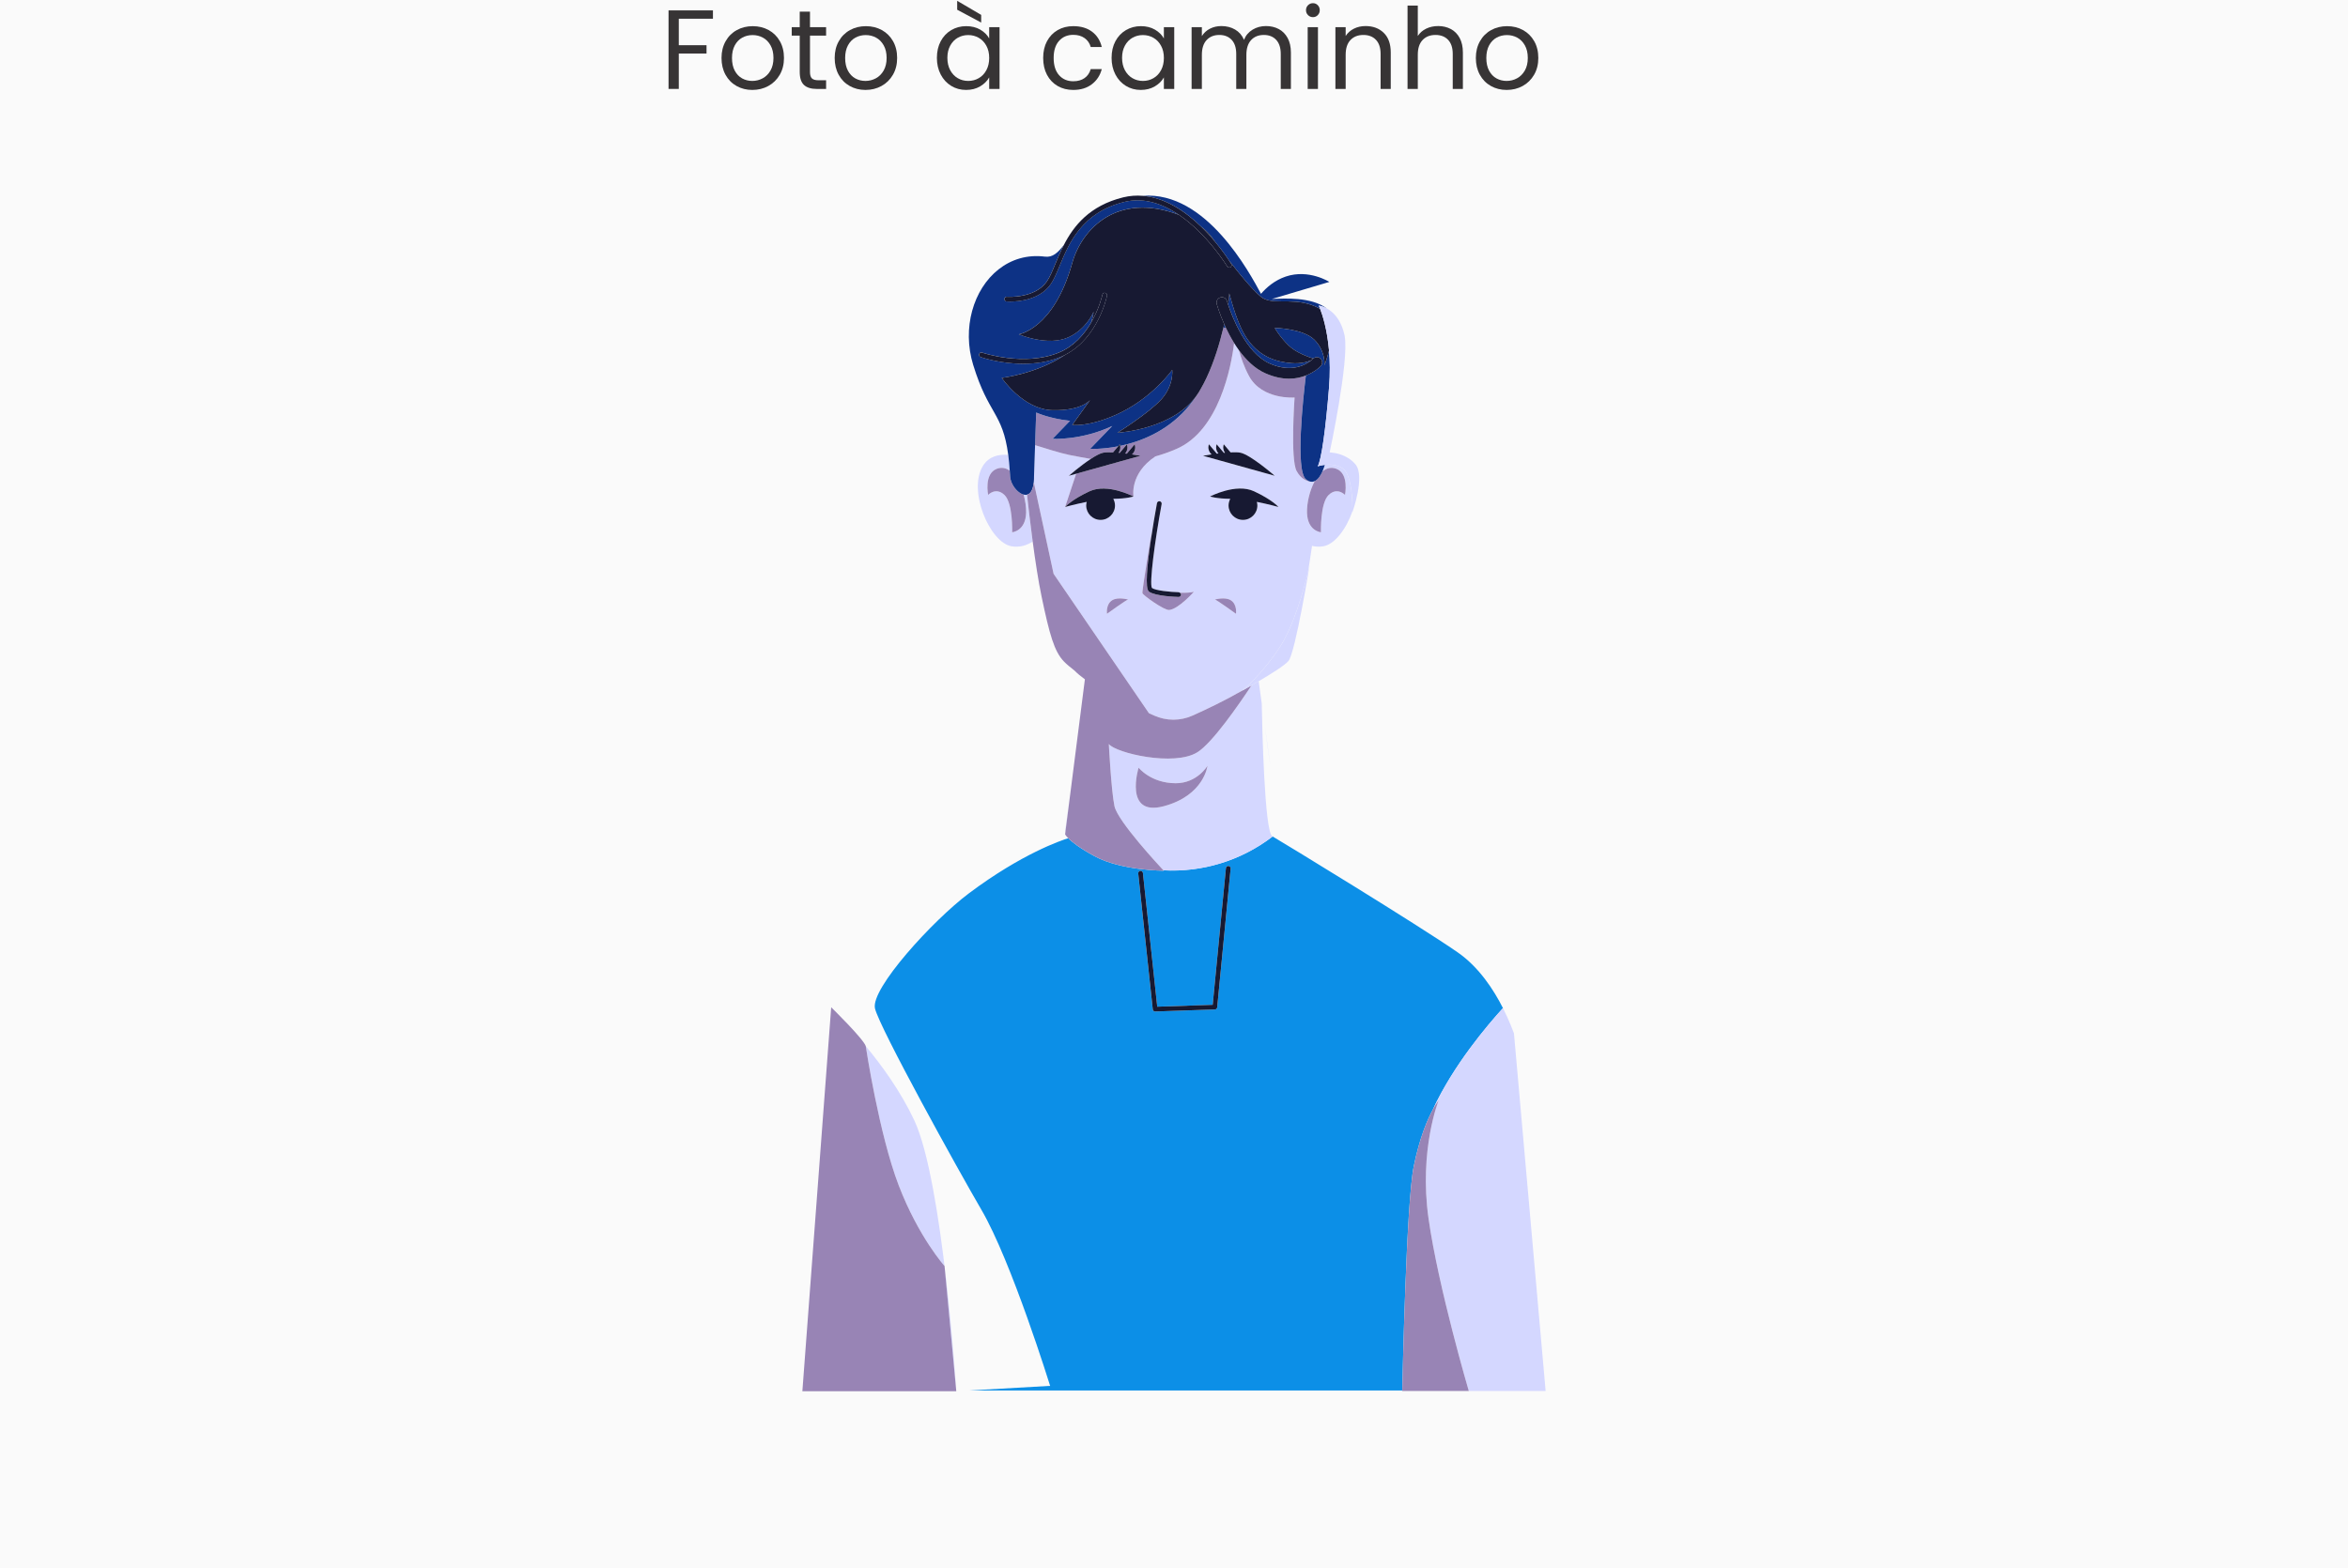 <?xml version="1.0" encoding="UTF-8"?>
<!DOCTYPE svg PUBLIC "-//W3C//DTD SVG 1.1//EN" "http://www.w3.org/Graphics/SVG/1.1/DTD/svg11.dtd">
<!-- Creator: CorelDRAW 2020 (64 Bit) -->
<svg xmlns="http://www.w3.org/2000/svg" xml:space="preserve" width="176.389mm" height="117.828mm" version="1.1" style="shape-rendering:geometricPrecision; text-rendering:geometricPrecision; image-rendering:optimizeQuality; fill-rule:evenodd; clip-rule:evenodd"
viewBox="0 0 2675.15 1787"
 xmlns:xlink="http://www.w3.org/1999/xlink"
 xmlns:xodm="http://www.corel.com/coreldraw/odm/2003">
 <defs>
  <style type="text/css">
   <![CDATA[
    .fil0 {fill:#FAFAFA}
    .fil6 {fill:#373435;fill-rule:nonzero}
    .fil1 {fill:#0C8FE7;fill-rule:nonzero}
    .fil4 {fill:#0D3285;fill-rule:nonzero}
    .fil5 {fill:#171932;fill-rule:nonzero}
    .fil3 {fill:#9884B5;fill-rule:nonzero}
    .fil2 {fill:#D4D7FF;fill-rule:nonzero}
   ]]>
  </style>
 </defs>
 <g id="Camada_x0020_1">
  <rect class="fil0" width="2675.15" height="1787"/>
  <g id="_2135893989200">
   <path class="fil1" d="M1299.22 992.54c1.36,-0.12 2.8,0.91 2.95,2.39l16.3 152.38 63.19 -2.15 15.08 -155.77c0.14,-1.49 1.6,-2.53 2.94,-2.42 1.48,0.15 2.56,1.46 2.42,2.94l-15.31 158.12c-0.13,1.34 -1.23,2.39 -2.59,2.44l-68.14 2.31c-1.38,0 -2.53,-1.03 -2.68,-2.41l-16.56 -154.87c-0.15,-1.47 0.91,-2.8 2.39,-2.96zm311.46 336.94c6.75,-33.2 15.81,-53.9 21.87,-65.06 23.38,-50.58 62.28,-96.28 79.82,-115.52 -10.26,-20.3 -26.99,-46.51 -51.71,-63.62 -45.74,-31.66 -197.93,-124.55 -210.7,-131.97 -36.52,28.04 -80.76,40.9 -124.44,38.57 0.19,0.2 0.4,0.44 0.4,0.44 0,0 -48.67,-0.1 -78.76,-16.48 -17.56,-9.57 -26.06,-16.45 -30.11,-20.54 -7.87,2.43 -52.83,17.54 -113.28,62.9 -40.97,30.74 -112.21,108.78 -106.87,131.13 5.34,22.34 94.76,184.09 121.21,229.36 34.39,58.85 78.33,200.73 78.33,200.73l-92.29 5.29 493.51 0c0.25,-11.72 4.59,-213.72 13.02,-255.22z"/>
   <path class="fil2" d="M1441.04 827.02c1.72,13.81 3.91,30.41 6.35,45.98l-6.35 -45.98z"/>
   <path class="fil2" d="M1297.23 874.9c0,0 13.98,17.69 42.25,17.73 24.58,0.03 36.22,-19.86 36.22,-19.86 0,0 -3.77,33.74 -49.78,46.05 -45.99,12.31 -28.69,-43.92 -28.69,-43.92zm67.19 -17.72c-26.51,16.83 -93.62,0.92 -101.11,-9.28 0,0 2.71,52.85 6.41,70.79 3.54,17.17 51.65,68.74 55.8,73.17 43.67,2.33 87.91,-10.53 124.44,-38.57 -0.13,-0.08 -0.34,-0.2 -0.43,-0.26 -8.81,-5.03 -11.49,-123.98 -12,-151.42l-3.48 -25.23c-2.89,1.69 -5.62,3.27 -8.1,4.69 -14.29,21.63 -44.36,65.21 -61.52,76.1z"/>
   <path class="fil2" d="M1219.48 904.15l-5.96 43.16c0.13,0.11 0.27,0.21 0.41,0.32l5.54 -43.48z"/>
   <path class="fil2" d="M1267.11 684.12c6.56,-4.19 18.21,-0.83 18.21,-0.83 -1.68,0 -24.09,16.23 -24.09,16.23 0,0 -1.58,-10.64 5.88,-15.4zm44.81 -76.17c0,0 -0.29,2.81 -0.68,7.13 2.17,-14.65 4.74,-29.56 6.94,-41.61 0.27,-1.47 1.68,-2.43 3.13,-2.17 1.46,0.27 2.43,1.67 2.17,3.13 -7.88,43.12 -14.17,90.71 -11.05,95.7 4.21,2.98 20.97,4.59 30.48,4.84 0.57,0.02 1.03,0.33 1.47,0.65 6.73,0.09 12.71,-0.22 15.89,-1.21 0,0 -17.42,19.65 -28.12,20.77 -5.8,0.61 -29.66,-16.62 -30.55,-19.1 -0.77,-2.14 10.3,-68.12 10.3,-68.12zm66.7 -92.07c-3.31,-4.84 -1.26,-9.49 -1.26,-9.49l8.98 10.67c0.63,-0.08 1.26,-0.16 1.91,-0.24 -0.27,-0.31 -0.55,-0.58 -0.8,-0.94 -3.31,-4.84 -1.26,-9.49 -1.26,-9.49l8.2 9.75c0.43,-0.04 0.86,-0.08 1.28,-0.12l-0.12 -0.14c-3.31,-4.84 -1.26,-9.49 -1.26,-9.49l7.72 9.18c4.31,-0.21 8.19,-0.17 10.93,0.32 11.4,2.02 39.38,26.37 39.38,26.37l-81.73 -22.8c0,0 4.07,-0.73 9.77,-1.57 -0.63,-0.57 -1.22,-1.22 -1.76,-2zm77.97 61.89c0,0 -11.5,-3.17 -24.61,-5.79 0.35,1.32 0.59,2.68 0.59,4.11 0,9.07 -7.35,16.42 -16.41,16.42 -9.07,0 -16.42,-7.35 -16.42,-16.42 0,-2.75 0.75,-5.32 1.95,-7.59 -15.68,-0.15 -23,-2.65 -23,-2.65 0,0 29.5,-15.53 50.12,-5.91 20.62,9.62 27.79,17.84 27.79,17.84zm-72.49 105.52c0,0 11.65,-3.36 18.21,0.83 7.46,4.76 5.88,15.4 5.88,15.4 0,0 -22.41,-16.23 -24.09,-16.23zm-183.73 -29.32l108.62 158.84 0 -0c2,0.92 3.94,1.8 5.79,2.62 14.2,6.37 29.94,6.37 44.14,0 15.36,-6.88 36.56,-16.96 56.41,-28.39 -0.4,0.22 -0.66,0.36 -0.66,0.36 0,0 22.04,-17.06 43.37,-49.76 16.31,-25.02 27.61,-66.59 32.03,-84.79 1.67,-9.94 3.27,-20.21 4.76,-30.71 3.96,0.95 8.3,1.23 12.97,0.42 12.96,-2.23 26.11,-19.78 33.12,-39.98 0.08,-5.88 0.09,-41.6 -11.33,-48.86 -6.79,-4.32 -14.5,-4.57 -20.2,-3.93 -0.31,1.15 -1.2,4.1 -2.67,7.4 4.56,-3.66 9.84,-5.16 15.74,-2.94 14.86,5.61 9.89,29.78 9.89,29.78 0,0 -8.66,-9.37 -18.55,0 -9.89,9.37 -8.82,42.57 -8.82,42.57 0,0 -15.3,-1.24 -15.91,-22.26 -0.31,-10.59 2.93,-25.17 8.85,-36.06 -0.74,0.35 -1.5,0.59 -2.3,0.7l0 0.05 -0.26 0.01c-0.23,0.02 -0.48,-0.01 -0.71,-0.01 -0.36,-0 -0.78,-0.04 -1.32,-0.1 -0.19,-0.03 -0.36,-0.04 -0.54,-0.08 -3.74,-0.55 -10.48,-2.81 -15.52,-12.03 -7.31,-13.38 -2.33,-83.78 -2.33,-83.78 0,0 -37.08,2.96 -51.94,-24.53 -5.67,-10.5 -9.23,-21.12 -11.53,-29.52 -1.93,-2.66 -3.72,-5.37 -5.42,-8.11 -3.25,27.4 -17.25,99.85 -65.63,120.74 -8.52,3.68 -16.54,6.45 -24.22,8.59l0 0.05c-29.41,19.54 -24.8,45.57 -24.8,45.57 0,0 -7.31,2.49 -22.99,2.65 1.19,2.28 1.94,4.84 1.94,7.59 0,9.07 -7.35,16.42 -16.42,16.42 -9.06,0 -16.41,-7.35 -16.41,-16.42 0,-1.43 0.24,-2.78 0.59,-4.11 -13.11,2.63 -24.6,5.79 -24.6,5.79l12.6 -37.85 -8.35 2.33c0,0 13.05,-11.36 24.96,-19.2 -8.4,-1.38 -16.64,-3.05 -24.96,-4.65 -8.59,-1.65 -30.5,-8.52 -38.47,-11.06l-1.19 35.13c0.04,2.66 -0.08,4.97 -0.29,7.08 4.92,22.75 14.16,65.54 22.56,104.43z"/>
   <path class="fil2" d="M1170.13 563.82c-1.23,0.3 -2.53,0.18 -3.85,-0.14 1.99,7.24 3,14.61 2.82,20.67 -0.62,21.02 -15.9,22.26 -15.9,22.26 0,0 1.06,-33.21 -8.83,-42.57 -9.89,-9.37 -18.55,0 -18.55,0 0,0 -4.97,-24.17 9.9,-29.78 5.46,-2.06 10.4,-0.94 14.72,2.14 -0.47,-6.62 -1.01,-12.73 -1.71,-17.99 -10.97,-0.91 -21.91,1.64 -28.68,12.29 -17.86,28.07 7.66,87.61 32.33,91.86 9.62,1.66 17.8,-1.23 24.22,-5.35 -2.79,-20.85 -5.04,-40.57 -6.45,-53.38z"/>
   <path class="fil3" d="M1242.73 523.04c5.52,-3.64 10.8,-6.53 14.43,-7.17 2.73,-0.49 6.63,-0.52 10.92,-0.32l5.78 -6.87c-18.54,3.6 -31.79,2.87 -31.79,2.87l25.19 -26.05c-34.91,16.49 -68.04,14.68 -68.04,14.68l19.93 -20.6c-23.71,-2.5 -38.58,-9.45 -38.58,-9.45l-1.26 37.2c7.96,2.54 29.88,9.41 38.47,11.06 8.32,1.6 16.56,3.27 24.96,4.65z"/>
   <path class="fil3" d="M1274.55 515.87l-0.12 0.14c0.42,0.04 0.86,0.08 1.28,0.12l8.2 -9.75c0,0 2.05,4.65 -1.26,9.49 -0.24,0.36 -0.53,0.63 -0.8,0.94 0.65,0.08 1.28,0.16 1.91,0.24l8.98 -10.67c0,0 2.05,4.65 -1.26,9.49 -0.53,0.78 -1.13,1.43 -1.76,2 5.71,0.84 9.77,1.57 9.77,1.57l-73.38 20.47 -12.6 37.85c0,0 7.16,-8.23 27.78,-17.84 20.62,-9.62 50.12,5.91 50.12,5.91 0,0 -4.61,-26.02 24.8,-45.57l0 -0.05c7.68,-2.15 15.71,-4.92 24.22,-8.59 48.38,-20.9 62.38,-93.34 65.63,-120.74 -3.74,-6.04 -6.96,-12.12 -9.61,-17.81 -0.89,0.25 -1.8,0.61 -2.75,1.07 -4.03,16.81 -10.15,37.5 -19.07,56.49 -1.97,4.32 -4.29,8.66 -6.79,12.98 -0.63,1.09 -1.21,2.21 -1.85,3.28 -0.12,0.18 -0.25,0.33 -0.37,0.51 -4.06,6.52 -8.73,12.96 -14.25,19.1 -23.33,25.97 -52.69,37 -75.12,41.69 0.32,1.78 0.4,4.62 -1.69,7.68z"/>
   <path class="fil3" d="M1487.83 427.97c-5.26,2.05 -11.59,3.62 -19.08,3.62 -7.84,0 -16.86,-1.66 -26.94,-6.11 -12.22,-5.4 -22.27,-15.39 -30.32,-26.49 2.3,8.4 5.86,19.02 11.53,29.52 14.86,27.49 51.94,24.53 51.94,24.53 0,0 -4.98,70.41 2.33,83.78 5.05,9.22 11.78,11.48 15.52,12.03 -1.54,-0.37 -3.18,-1.21 -4.93,-2.66 -12.24,-10.19 -3.09,-93.47 -0.06,-118.22z"/>
   <path class="fil3" d="M1494.68 549.04c-0.43,0 -0.87,-0.02 -1.32,-0.1 0.54,0.06 0.97,0.1 1.32,0.1z"/>
   <polygon class="fil3" points="1495.65,549.04 1495.65,548.99 1495.39,549.05 "/>
   <path class="fil3" d="M1135.71 534.26c-14.87,5.61 -9.9,29.78 -9.9,29.78 0,0 8.66,-9.37 18.55,0 9.89,9.37 8.83,42.57 8.83,42.57 0,0 15.29,-1.24 15.9,-22.26 0.18,-6.06 -0.84,-13.43 -2.82,-20.67 -7.02,-1.73 -14.69,-11.39 -15.35,-20.32 -0.02,-0.25 -0.04,-0.5 -0.06,-0.75 -0.12,-2.23 -0.29,-4.14 -0.44,-6.21 -4.32,-3.08 -9.25,-4.2 -14.72,-2.14z"/>
   <path class="fil3" d="M1497.95 548.29c-5.92,10.89 -9.17,25.47 -8.85,36.06 0.62,21.02 15.91,22.26 15.91,22.26 0,0 -1.07,-33.21 8.82,-42.57 9.89,-9.37 18.55,0 18.55,0 0,0 4.97,-24.17 -9.89,-29.78 -5.9,-2.23 -11.18,-0.72 -15.74,2.94 -1.93,4.38 -4.87,9.24 -8.8,11.1z"/>
   <path class="fil4" d="M1376.74 265.66l0 -0 0.01 0.01c2.98,3.18 5.49,6.55 7.79,9.99 7.68,9.25 13.22,17.3 16.1,21.72 14.49,18.56 31.59,39.08 39.24,42.96 14.51,7.37 38.65,-2.75 64.07,11.58l0.13 0.09c-0.97,-2.48 -1.61,-3.79 -1.61,-3.79 0,0 3.97,0.43 9.06,3.19 -18.3,-13.33 -47.74,-11.27 -62.6,-10.63l65.62 -19.49c0,0 -23.33,-14.99 -49.66,-6.11 -12.8,4.32 -22.14,12.64 -28.2,19.68 -12.95,-23.85 -62.48,-117.24 -134.64,-111.69 25.79,2.11 48.77,18 66.27,34.92 3.06,2.39 5.92,4.9 8.44,7.56z"/>
   <path class="fil4" d="M1108.84 416.03c17.42,56.79 33.42,53.76 39.88,102.37 0.71,5.27 1.25,11.38 1.71,17.99 0.15,2.08 0.33,3.98 0.44,6.21 0.01,0.25 0.03,0.51 0.06,0.75 0.66,8.93 8.33,18.59 15.35,20.32 1.33,0.32 2.63,0.44 3.85,0.14 3.77,-0.93 6.8,-5.17 7.69,-14.28 0.22,-2.11 0.34,-4.42 0.29,-7.08l1.19 -35.13 1.26 -37.2c0,0 14.87,6.95 38.58,9.45l-19.93 20.6c0,0 33.13,1.81 68.04,-14.68l-25.19 26.05c0,0 13.26,0.72 31.79,-2.87l1.94 -2.31c0,0 0.25,0.77 0.43,1.81 22.43,-4.69 51.79,-15.72 75.12,-41.69 5.52,-6.14 10.2,-12.58 14.25,-19.1 -26.26,42.27 -92.41,45.77 -92.41,45.77 0,0 35.17,-21.84 49.82,-37.89 14.67,-16.04 12.55,-33.71 12.55,-33.71 0,0 -23.61,33.58 -65.21,51.66 -31.45,13.66 -48.73,11.09 -48.73,11.09l20.43 -28.44c0,0 -9.44,12.39 -42.85,11.63 -33.41,-0.76 -57.86,-36.79 -57.86,-36.79 0,0 40.18,-4.73 72.52,-26.52 -1.84,0.95 -3.69,1.9 -5.67,2.71 -14.09,5.76 -28.92,7.68 -42.41,7.68 -26.08,0 -47.19,-7.17 -48.52,-7.63 -1.4,-0.49 -2.14,-2.02 -1.66,-3.43 0.49,-1.4 2.02,-2.15 3.43,-1.66 0.47,0.16 47.69,16.17 87.11,0.05 17.45,-7.14 29.21,-20.97 36.91,-34.15 2.45,-7.24 2.88,-12.4 2.88,-12.4 0,0 -7.77,19.29 -28.19,28.85 -23.69,11.09 -56.97,-3.2 -56.97,-3.2 0,0 39.73,-5.76 60.85,-81.23 10.98,-39.23 51.48,-81.33 121.63,-54.95 -18.26,-12.4 -39.74,-20.3 -62.38,-14.69 -48.33,11.98 -62.91,47.07 -73.55,72.69 -3.51,8.46 -6.55,15.77 -10.28,21.12 -12.48,17.88 -36.57,19.76 -46.17,19.76 -2.3,0 -3.76,-0.1 -4.05,-0.13 -1.48,-0.12 -2.58,-1.41 -2.46,-2.9 0.12,-1.48 1.32,-2.67 2.9,-2.47 0.31,0.04 31.68,2.27 45.37,-17.35 3.4,-4.87 6.34,-11.93 9.73,-20.1 2.78,-6.69 5.8,-13.98 9.6,-21.38 -6.73,8.57 -12.47,14.26 -21.51,13.12 -40.55,-5.14 -72.32,23.12 -82.86,61.85 -5.16,18.95 -5.31,40.36 1.22,61.67z"/>
   <path class="fil4" d="M1509.02 416.16c0,0 1.38,-16.18 -11.56,-29 -12.94,-12.82 -45.13,-13.44 -45.13,-13.44 0,0 5.38,9.63 15.5,19.72 8.71,8.69 24.31,13.88 28.51,15.16 2.32,-2.06 5.82,-2.12 8.14,0.01 2.44,2.28 2.6,6.08 0.35,8.54 -0.48,0.52 -6.47,6.71 -17,10.82 -3.03,24.76 -12.17,108.03 0.06,118.22 1.75,1.45 3.39,2.29 4.93,2.66 0.18,0.05 0.36,0.05 0.54,0.08 0.45,0.08 0.89,0.1 1.32,0.1 0.23,0 0.48,0.03 0.71,0.01l0.26 -0.06c0.8,-0.11 1.56,-0.35 2.3,-0.7 3.93,-1.86 6.87,-6.71 8.8,-11.1 1.46,-3.3 2.35,-6.25 2.67,-7.4 -4.73,0.53 -8.08,1.67 -8.08,1.67 4.13,-7.26 9.03,-41.74 12.9,-89.88 1.29,-16.01 1.01,-30.1 -0.05,-42.25 -2.24,9.67 -5.15,16.83 -5.15,16.83z"/>
   <path class="fil4" d="M1446.73 414.36c25.57,11.3 42.08,0.59 47.34,-3.79 -4.21,1.76 -12.15,4.2 -22.7,3.28 -15.94,-1.39 -34.91,-6.01 -49.69,-26.69 -11.64,-16.27 -18.05,-42.19 -21.14,-52.82 -0.05,3.82 -0.29,6.12 -0.29,6.12 0,0 -0.32,2.46 -1.01,6.64 4.28,12.96 20.08,55.15 47.5,67.26z"/>
   <path class="fil4" d="M1393.7 374.14c0.95,-0.46 1.87,-0.82 2.75,-1.07 -0.57,-1.23 -1.11,-2.44 -1.64,-3.62 -0.35,1.51 -0.74,3.1 -1.12,4.69z"/>
   <path class="fil4" d="M1374.63 430.63c-2.09,4.46 -4.38,8.79 -6.79,12.98 2.51,-4.32 4.82,-8.66 6.79,-12.98z"/>
   <path class="fil5" d="M1378.69 565.84c0,0 7.31,2.49 23,2.65 -1.2,2.28 -1.95,4.84 -1.95,7.59 0,9.07 7.36,16.42 16.42,16.42 9.06,0 16.41,-7.35 16.41,-16.42 0,-1.43 -0.24,-2.78 -0.59,-4.11 13.11,2.63 24.61,5.79 24.61,5.79 0,0 -7.17,-8.23 -27.79,-17.84 -20.61,-9.62 -50.12,5.91 -50.12,5.91z"/>
   <path class="fil5" d="M1452.33 542.24c0,0 -27.98,-24.36 -39.38,-26.37 -2.74,-0.49 -6.63,-0.52 -10.93,-0.32l-7.72 -9.18c0,0 -2.05,4.65 1.26,9.49l0.12 0.14c-0.42,0.04 -0.84,0.08 -1.28,0.12l-8.2 -9.75c0,0 -2.05,4.65 1.26,9.49 0.25,0.36 0.53,0.63 0.8,0.94 -0.65,0.08 -1.28,0.16 -1.91,0.24l-8.98 -10.67c0,0 -2.05,4.65 1.26,9.49 0.53,0.78 1.13,1.43 1.76,2 -5.7,0.84 -9.77,1.57 -9.77,1.57l81.73 22.8z"/>
   <path class="fil5" d="M1241.3 559.92c-20.62,9.62 -27.78,17.84 -27.78,17.84 0,0 11.49,-3.17 24.6,-5.79 -0.35,1.32 -0.59,2.68 -0.59,4.11 0,9.07 7.36,16.42 16.41,16.42 9.07,0 16.42,-7.35 16.42,-16.42 0,-2.75 -0.75,-5.32 -1.94,-7.59 15.67,-0.15 22.99,-2.65 22.99,-2.65 0,0 -29.5,-15.53 -50.12,-5.91z"/>
   <path class="fil5" d="M1257.16 515.87c-3.62,0.64 -8.91,3.53 -14.43,7.17 -11.91,7.85 -24.96,19.2 -24.96,19.2l8.35 -2.33 73.38 -20.47c0,0 -4.07,-0.73 -9.77,-1.57 0.63,-0.57 1.23,-1.22 1.76,-2 3.31,-4.84 1.26,-9.49 1.26,-9.49l-8.98 10.67c-0.63,-0.08 -1.26,-0.16 -1.91,-0.24 0.27,-0.31 0.56,-0.58 0.8,-0.94 3.31,-4.84 1.26,-9.49 1.26,-9.49l-8.2 9.75c-0.42,-0.04 -0.86,-0.08 -1.28,-0.12l0.12 -0.14c2.09,-3.06 2.01,-5.9 1.69,-7.68 -0.18,-1.04 -0.43,-1.81 -0.43,-1.81l-1.94 2.31 -5.78 6.87c-4.3,-0.21 -8.19,-0.17 -10.92,0.32z"/>
   <path class="fil3" d="M1332.16 695.16c10.7,-1.12 28.12,-20.77 28.12,-20.77 -3.18,0.99 -9.16,1.3 -15.89,1.21 0.67,0.51 1.18,1.2 1.16,2.11 -0.04,1.46 -1.27,2.62 -2.73,2.62 -2.69,-0.07 -26.51,-0.84 -33.78,-6.1 -4.7,-3.4 -2.02,-30.77 2.2,-59.16 0.39,-4.31 0.68,-7.13 0.68,-7.13 0,0 -11.07,65.98 -10.3,68.12 0.89,2.48 24.74,19.7 30.55,19.1z"/>
   <path class="fil5" d="M1309.04 674.23c7.27,5.26 31.09,6.03 33.78,6.1 1.47,0 2.69,-1.16 2.73,-2.62 0.02,-0.91 -0.49,-1.61 -1.16,-2.11 -0.44,-0.32 -0.89,-0.63 -1.47,-0.65 -9.51,-0.25 -26.27,-1.85 -30.48,-4.84 -3.12,-4.99 3.17,-52.58 11.05,-95.7 0.26,-1.46 -0.71,-2.86 -2.17,-3.13 -1.45,-0.26 -2.86,0.7 -3.13,2.17 -2.2,12.05 -4.77,26.97 -6.94,41.61 -4.22,28.4 -6.9,55.76 -2.2,59.16z"/>
   <path class="fil3" d="M1247.17 975.82c30.08,16.38 78.76,16.48 78.76,16.48 0,0 -0.22,-0.23 -0.4,-0.44 -4.16,-4.43 -52.27,-56.01 -55.8,-73.17 -3.7,-17.94 -6.41,-70.79 -6.41,-70.79 7.5,10.2 74.6,26.11 101.11,9.28 17.16,-10.89 47.23,-54.47 61.52,-76.1 -5.17,2.95 -9.13,5.15 -10.6,5.96 -19.85,11.42 -41.05,21.51 -56.41,28.39 -14.2,6.37 -29.94,6.37 -44.14,0 -1.85,-0.83 -3.8,-1.7 -5.79,-2.62l0 0 -108.62 -158.84c-8.41,-38.88 -17.65,-81.68 -22.56,-104.43 -0.89,9.12 -3.93,13.35 -7.69,14.28 1.41,12.82 3.67,32.53 6.45,53.38 2.94,22.02 6.45,45.24 10.14,62.78 9.1,43.33 14.37,62.44 25.47,73.94 2.98,3.1 7.48,6.81 12.08,10.36l0.02 0.03c3.16,3.25 7.21,6.57 11.76,9.87l-16.59 129.97 -5.54 43.48 -0.41 3.22c0,0 0.65,1.5 3.54,4.42 4.06,4.09 12.55,10.97 30.11,20.54z"/>
   <path class="fil3" d="M1402.33 684.12c-6.56,-4.19 -18.21,-0.83 -18.21,-0.83 1.68,0 24.09,16.23 24.09,16.23 0,0 1.58,-10.64 -5.88,-15.4z"/>
   <path class="fil3" d="M1285.32 683.29c0,0 -11.65,-3.36 -18.21,0.83 -7.46,4.76 -5.88,15.4 -5.88,15.4 0,0 22.41,-16.23 24.09,-16.23z"/>
   <path class="fil5" d="M1367.84 443.61c2.41,-4.19 4.7,-8.52 6.79,-12.98 8.92,-18.99 15.04,-39.68 19.07,-56.49 0.38,-1.58 0.77,-3.18 1.12,-4.69 -5.47,-12.36 -8.26,-22 -8.54,-22.98 -0.91,-3.23 0.97,-6.58 4.2,-7.49 3.26,-0.95 6.59,0.98 7.51,4.2 0.02,0.09 0.47,1.58 1.24,3.92 0.69,-4.19 1.01,-6.64 1.01,-6.64 0,0 0.24,-2.3 0.29,-6.12 3.09,10.64 9.5,36.56 21.14,52.82 14.78,20.68 33.76,25.3 49.69,26.69 10.55,0.92 18.5,-1.52 22.7,-3.28 1.06,-0.88 1.72,-1.53 1.83,-1.66 0.13,-0.14 0.3,-0.19 0.45,-0.31 -4.2,-1.28 -19.8,-6.47 -28.51,-15.16 -10.12,-10.09 -15.5,-19.72 -15.5,-19.72 0,0 32.19,0.63 45.13,13.44 12.94,12.82 11.56,29 11.56,29 0,0 2.91,-7.16 5.15,-16.83 -2.12,-24.22 -7.43,-40.44 -10.11,-47.32l-0.13 -0.09c-25.42,-14.33 -49.55,-4.21 -64.07,-11.58 -7.65,-3.88 -24.74,-24.4 -39.24,-42.96 1.22,1.87 1.99,3.11 2.2,3.49 0.77,1.27 0.36,2.92 -0.91,3.69 -1.27,0.77 -2.93,0.36 -3.7,-0.92 -0.35,-0.57 -22.56,-36.8 -54.95,-58.79 -70.14,-26.38 -110.65,15.72 -121.63,54.95 -21.12,75.47 -60.85,81.23 -60.85,81.23 0,0 33.28,14.29 56.97,3.2 20.43,-9.56 28.19,-28.85 28.19,-28.85 0,0 -0.43,5.16 -2.88,12.4 9.55,-16.33 12.87,-31.64 12.92,-31.92 0.29,-1.45 1.78,-2.42 3.18,-2.09 1.45,0.3 2.4,1.72 2.09,3.17 -0.42,2.05 -10.4,48.14 -47.39,67.25 -32.34,21.8 -72.52,26.52 -72.52,26.52 0,0 24.45,36.03 57.86,36.79 33.41,0.76 42.85,-11.63 42.85,-11.63l-20.43 28.44c0,0 17.28,2.58 48.73,-11.09 41.6,-18.08 65.21,-51.66 65.21,-51.66 0,0 2.11,17.67 -12.55,33.71 -14.66,16.04 -49.82,37.89 -49.82,37.89 0,0 66.15,-3.5 92.41,-45.77 0.12,-0.18 0.25,-0.33 0.37,-0.51 0.64,-1.06 1.23,-2.19 1.85,-3.28z"/>
   <path class="fil5" d="M1376.75 265.67l-0.01 -0.01 0 0c-2.52,-2.67 -5.38,-5.17 -8.44,-7.56 6.13,5.92 11.58,11.95 16.24,17.56 -2.3,-3.44 -4.81,-6.81 -7.79,-9.99z"/>
   <path class="fil5" d="M1441.81 425.48c10.08,4.45 19.09,6.11 26.94,6.11 7.5,0 13.82,-1.57 19.08,-3.62 10.53,-4.1 16.52,-10.3 17,-10.82 2.26,-2.46 2.09,-6.27 -0.35,-8.54 -2.31,-2.13 -5.81,-2.07 -8.14,-0.01 -0.14,0.12 -0.32,0.17 -0.45,0.31 -0.12,0.13 -0.77,0.78 -1.83,1.66 -5.26,4.38 -21.77,15.09 -47.34,3.79 -27.42,-12.11 -43.22,-54.3 -47.5,-67.26 -0.77,-2.33 -1.22,-3.83 -1.24,-3.92 -0.92,-3.22 -4.25,-5.15 -7.51,-4.2 -3.23,0.91 -5.11,4.26 -4.2,7.49 0.28,0.99 3.07,10.62 8.54,22.98 0.52,1.18 1.06,2.39 1.64,3.62 2.66,5.69 5.87,11.77 9.61,17.81 1.7,2.74 3.49,5.45 5.42,8.11 8.05,11.09 18.09,21.09 30.32,26.49z"/>
   <path class="fil5" d="M1192.65 320.88c-13.69,19.62 -45.05,17.39 -45.37,17.35 -1.57,-0.2 -2.78,0.99 -2.9,2.47 -0.12,1.48 0.99,2.78 2.46,2.9 0.28,0.03 1.75,0.13 4.05,0.13 9.6,0 33.69,-1.88 46.17,-19.76 3.73,-5.35 6.77,-12.66 10.28,-21.12 10.64,-25.62 25.22,-60.71 73.55,-72.69 22.64,-5.6 44.12,2.29 62.38,14.69 32.39,21.99 54.61,58.22 54.95,58.79 0.77,1.28 2.43,1.69 3.7,0.92 1.27,-0.77 1.68,-2.42 0.91,-3.69 -0.22,-0.38 -0.99,-1.62 -2.2,-3.49 -2.87,-4.42 -8.42,-12.47 -16.1,-21.72 -4.66,-5.61 -10.11,-11.63 -16.24,-17.56 -17.5,-16.92 -40.47,-32.81 -66.27,-34.92 -7.28,-0.6 -14.76,-0.14 -22.44,1.75 -38.18,9.47 -56.28,32.37 -67.61,54.47 -3.8,7.39 -6.82,14.69 -9.6,21.38 -3.39,8.17 -6.33,15.23 -9.73,20.1z"/>
   <path class="fil5" d="M1261.27 336.94c0.3,-1.45 -0.64,-2.88 -2.09,-3.17 -1.4,-0.33 -2.88,0.64 -3.18,2.09 -0.05,0.28 -3.37,15.59 -12.92,31.92 -7.7,13.18 -19.46,27.02 -36.91,34.15 -39.42,16.12 -86.65,0.1 -87.11,-0.05 -1.41,-0.48 -2.93,0.26 -3.43,1.66 -0.48,1.41 0.26,2.94 1.66,3.43 1.33,0.46 22.44,7.63 48.52,7.63 13.49,0 28.32,-1.92 42.41,-7.68 1.98,-0.81 3.83,-1.77 5.67,-2.71 36.99,-19.11 46.97,-65.2 47.39,-67.25z"/>
   <path class="fil3" d="M1325.92 918.82c46.01,-12.31 49.78,-46.05 49.78,-46.05 0,0 -11.64,19.89 -36.22,19.86 -28.27,-0.04 -42.25,-17.73 -42.25,-17.73 0,0 -17.3,56.23 28.69,43.92z"/>
   <path class="fil2" d="M1023.9 1350.89c22.54,58.8 52.26,92.01 52.26,92.01l13.36 142.64c0,0 -15.07,-238.92 -47.91,-308.87 -15.26,-32.51 -36.66,-62.04 -55.23,-84.45 0.17,1.14 15.1,100.21 37.52,158.67z"/>
   <path class="fil2" d="M1721.44 1139.23c0.03,0.16 0.06,0.32 0.11,0.47l-0.04 -0.53 -0.06 0.06z"/>
   <path class="fil2" d="M1712.37 1148.89c-17.54,19.23 -56.44,64.93 -79.82,115.52 3.9,-7.15 6.56,-10.42 6.56,-10.42 0,0 -22.67,56.37 -11.51,134.89 11.15,78.53 45.84,196.38 45.84,196.38l87.54 0 -4.39 -49.65 -31.7 -358.02c-1.2,-2.93 -5.23,-14.25 -12.53,-28.7z"/>
   <path class="fil3" d="M1076.17 1442.9c0,0 -29.72,-33.21 -52.26,-92.01 -22.41,-58.46 -37.35,-157.53 -37.52,-158.67l-0.01 -0.05c-2.96,-8.6 -39.37,-44.2 -39.37,-44.2l-13.04 173.73 -15.98 212.84 -3.83 51.02 175.36 0 -13.36 -142.64z"/>
   <path class="fil3" d="M1627.6 1388.89c-11.16,-78.53 11.51,-134.89 11.51,-134.89 0,0 -2.67,3.27 -6.56,10.42 -6.06,11.16 -15.12,31.87 -21.87,65.06 -8.43,41.49 -12.77,243.49 -13.02,255.22 0,0.36 -0.01,0.58 -0.01,0.58l75.79 0c0,0 -34.69,-117.85 -45.84,-196.38z"/>
   <path class="fil5" d="M1316.06 1152.77l68.14 -2.31c1.36,-0.05 2.46,-1.1 2.59,-2.44l15.31 -158.12c0.14,-1.48 -0.94,-2.79 -2.42,-2.94 -1.33,-0.11 -2.8,0.93 -2.94,2.42l-15.08 155.77 -63.19 2.15 -16.3 -152.38c-0.15,-1.48 -1.6,-2.52 -2.95,-2.39 -1.48,0.15 -2.55,1.48 -2.39,2.96l16.56 154.87c0.15,1.38 1.3,2.41 2.68,2.41z"/>
   <path class="fil2" d="M1504.07 352.01c2.68,6.88 7.99,23.1 10.11,47.32 1.06,12.14 1.35,26.23 0.05,42.25 -3.87,48.14 -8.76,82.62 -12.9,89.88 0,0 3.35,-1.14 8.08,-1.67 5.69,-0.64 13.41,-0.39 20.2,3.93 11.41,7.26 11.4,42.97 11.33,48.86 -0.01,0.53 -0.01,0.91 -0.01,0.91 0,0 14.7,-40.72 3.39,-54.3 -3.02,-3.63 -6.53,-6.23 -10.05,-8.18 -9.64,-5.33 -19.36,-5.39 -19.36,-5.39 0,0 22.24,-103.36 17.16,-132.33 -0.07,-0.37 -0.12,-0.79 -0.19,-1.14 -3.16,-14.73 -9.74,-23.05 -15.88,-27.79 -1.54,-1.19 -3.05,-2.17 -4.48,-2.95 -5.09,-2.77 -9.06,-3.19 -9.06,-3.19 0,0 0.64,1.3 1.61,3.79z"/>
   <path class="fil2" d="M1414.68 787.4c0,0 0.26,-0.14 0.66,-0.36 1.47,-0.81 5.42,-3 10.6,-5.96 2.48,-1.42 5.22,-3 8.1,-4.69 13.4,-7.87 29.58,-17.94 33.95,-23.11 7.82,-9.24 24.18,-109.48 24.18,-109.48 0,0 -0.74,3.47 -2.09,9.05 -4.43,18.19 -15.72,59.77 -32.03,84.79 -21.33,32.7 -43.37,49.76 -43.37,49.76z"/>
  </g>
  <polygon class="fil6" points="812.29,11.84 812.29,21.34 773.38,21.34 773.38,51.52 804.97,51.52 804.97,61.02 773.38,61.02 773.38,101.34 761.7,101.34 761.7,11.84 "/>
  <path id="1" class="fil6" d="M857.1 102.5c-6.59,0 -12.56,-1.5 -17.91,-4.49 -5.35,-3 -9.55,-7.26 -12.58,-12.78 -3.04,-5.52 -4.56,-11.92 -4.56,-19.2 0,-7.19 1.56,-13.55 4.69,-19.07 3.12,-5.52 7.38,-9.76 12.78,-12.71 5.39,-2.95 11.43,-4.43 18.11,-4.43 6.68,0 12.71,1.48 18.11,4.43 5.39,2.95 9.65,7.17 12.78,12.65 3.12,5.48 4.69,11.86 4.69,19.13 0,7.28 -1.6,13.68 -4.82,19.2 -3.21,5.52 -7.55,9.78 -13.03,12.78 -5.48,3 -11.56,4.49 -18.23,4.49zm0 -10.27c4.19,0 8.13,-0.98 11.81,-2.95 3.68,-1.97 6.66,-4.92 8.92,-8.86 2.27,-3.94 3.4,-8.73 3.4,-14.38 0,-5.65 -1.11,-10.44 -3.34,-14.38 -2.23,-3.94 -5.14,-6.87 -8.73,-8.8 -3.59,-1.93 -7.49,-2.89 -11.68,-2.89 -4.28,0 -8.2,0.96 -11.75,2.89 -3.55,1.93 -6.4,4.86 -8.54,8.8 -2.14,3.94 -3.21,8.73 -3.21,14.38 0,5.73 1.05,10.57 3.15,14.51 2.1,3.94 4.9,6.87 8.41,8.8 3.51,1.93 7.36,2.89 11.56,2.89z"/>
  <path id="2" class="fil6" d="M922.85 40.61l0 41.48c0,3.42 0.73,5.84 2.18,7.26 1.45,1.41 3.98,2.12 7.58,2.12l8.6 0 0 9.89 -10.53 0c-6.51,0 -11.39,-1.5 -14.64,-4.49 -3.25,-3 -4.88,-7.92 -4.88,-14.77l0 -41.48 -9.12 0 0 -9.63 9.12 0 0 -17.72 11.68 0 0 17.72 18.36 0 0 9.63 -18.36 0z"/>
  <path id="3" class="fil6" d="M986.03 102.5c-6.59,0 -12.56,-1.5 -17.91,-4.49 -5.35,-3 -9.55,-7.26 -12.58,-12.78 -3.04,-5.52 -4.56,-11.92 -4.56,-19.2 0,-7.19 1.56,-13.55 4.69,-19.07 3.12,-5.52 7.38,-9.76 12.78,-12.71 5.39,-2.95 11.43,-4.43 18.11,-4.43 6.68,0 12.71,1.48 18.11,4.43 5.39,2.95 9.65,7.17 12.78,12.65 3.12,5.48 4.69,11.86 4.69,19.13 0,7.28 -1.6,13.68 -4.82,19.2 -3.21,5.52 -7.55,9.78 -13.03,12.78 -5.48,3 -11.56,4.49 -18.23,4.49zm0 -10.27c4.19,0 8.13,-0.98 11.81,-2.95 3.68,-1.97 6.66,-4.92 8.92,-8.86 2.27,-3.94 3.4,-8.73 3.4,-14.38 0,-5.65 -1.11,-10.44 -3.34,-14.38 -2.23,-3.94 -5.14,-6.87 -8.73,-8.8 -3.59,-1.93 -7.49,-2.89 -11.68,-2.89 -4.28,0 -8.2,0.96 -11.75,2.89 -3.55,1.93 -6.4,4.86 -8.54,8.8 -2.14,3.94 -3.21,8.73 -3.21,14.38 0,5.73 1.05,10.57 3.15,14.51 2.1,3.94 4.9,6.87 8.41,8.8 3.51,1.93 7.36,2.89 11.56,2.89z"/>
  <path id="4" class="fil6" d="M1067.44 65.9c0,-7.19 1.45,-13.5 4.36,-18.94 2.91,-5.44 6.91,-9.65 12.01,-12.65 5.09,-3 10.76,-4.5 17.01,-4.5 6.16,0 11.51,1.33 16.05,3.98 4.54,2.65 7.92,5.99 10.14,10.02l0 -12.84 11.81 0 0 70.37 -11.81 0 0 -13.1c-2.31,4.11 -5.76,7.51 -10.34,10.21 -4.58,2.7 -9.91,4.04 -15.99,4.04 -6.25,0 -11.9,-1.54 -16.95,-4.62 -5.05,-3.08 -9.03,-7.4 -11.94,-12.97 -2.91,-5.56 -4.36,-11.9 -4.36,-19zm59.58 0.13c0,-5.31 -1.07,-9.93 -3.21,-13.87 -2.14,-3.94 -5.03,-6.96 -8.67,-9.05 -3.64,-2.1 -7.64,-3.15 -12.01,-3.15 -4.37,0 -8.35,1.03 -11.94,3.08 -3.6,2.06 -6.46,5.05 -8.6,8.99 -2.14,3.94 -3.21,8.56 -3.21,13.87 0,5.39 1.07,10.08 3.21,14.06 2.14,3.98 5.01,7.02 8.6,9.12 3.6,2.1 7.58,3.15 11.94,3.15 4.37,0 8.37,-1.05 12.01,-3.15 3.64,-2.1 6.53,-5.14 8.67,-9.12 2.14,-3.98 3.21,-8.63 3.21,-13.93zm-9.12 -49.05l0 8.73 -27.35 -14.64 0 -10.14 27.35 16.05z"/>
  <path id="5" class="fil6" d="M1188.52 66.03c0,-7.28 1.45,-13.63 4.36,-19.07 2.91,-5.44 6.96,-9.65 12.13,-12.65 5.18,-3 11.11,-4.5 17.79,-4.5 8.65,0 15.77,2.1 21.38,6.29 5.61,4.19 9.31,10.02 11.11,17.46l-12.58 0c-1.2,-4.28 -3.53,-7.66 -7,-10.14 -3.47,-2.48 -7.77,-3.72 -12.9,-3.72 -6.68,0 -12.07,2.29 -16.18,6.87 -4.11,4.58 -6.16,11.06 -6.16,19.45 0,8.47 2.05,15.02 6.16,19.65 4.11,4.62 9.5,6.93 16.18,6.93 5.14,0 9.42,-1.2 12.84,-3.6 3.42,-2.4 5.78,-5.82 7.06,-10.27l12.58 0c-1.88,7.19 -5.65,12.95 -11.3,17.27 -5.65,4.32 -12.71,6.49 -21.19,6.49 -6.68,0 -12.61,-1.5 -17.79,-4.49 -5.18,-3 -9.22,-7.23 -12.13,-12.71 -2.91,-5.48 -4.36,-11.9 -4.36,-19.26z"/>
  <path id="6" class="fil6" d="M1266.47 65.9c0,-7.19 1.45,-13.5 4.36,-18.94 2.91,-5.44 6.91,-9.65 12.01,-12.65 5.09,-3 10.76,-4.5 17.01,-4.5 6.16,0 11.51,1.33 16.05,3.98 4.54,2.65 7.92,5.99 10.14,10.02l0 -12.84 11.81 0 0 70.37 -11.81 0 0 -13.1c-2.31,4.11 -5.76,7.51 -10.34,10.21 -4.58,2.7 -9.91,4.04 -15.99,4.04 -6.25,0 -11.9,-1.54 -16.95,-4.62 -5.05,-3.08 -9.03,-7.4 -11.94,-12.97 -2.91,-5.56 -4.36,-11.9 -4.36,-19zm59.58 0.13c0,-5.31 -1.07,-9.93 -3.21,-13.87 -2.14,-3.94 -5.03,-6.96 -8.67,-9.05 -3.64,-2.1 -7.64,-3.15 -12.01,-3.15 -4.37,0 -8.35,1.03 -11.94,3.08 -3.6,2.06 -6.46,5.05 -8.6,8.99 -2.14,3.94 -3.21,8.56 -3.21,13.87 0,5.39 1.07,10.08 3.21,14.06 2.14,3.98 5.01,7.02 8.6,9.12 3.6,2.1 7.58,3.15 11.94,3.15 4.37,0 8.37,-1.05 12.01,-3.15 3.64,-2.1 6.53,-5.14 8.67,-9.12 2.14,-3.98 3.21,-8.63 3.21,-13.93z"/>
  <path id="7" class="fil6" d="M1442.26 29.69c5.48,0 10.36,1.13 14.64,3.4 4.28,2.27 7.66,5.67 10.14,10.21 2.48,4.54 3.72,10.06 3.72,16.56l0 41.48 -11.56 0 0 -39.81c0,-7.02 -1.73,-12.39 -5.2,-16.11 -3.47,-3.72 -8.15,-5.59 -14.06,-5.59 -6.08,0 -10.92,1.95 -14.51,5.84 -3.6,3.89 -5.39,9.52 -5.39,16.89l0 38.78 -11.56 0 0 -39.81c0,-7.02 -1.73,-12.39 -5.2,-16.11 -3.47,-3.72 -8.15,-5.59 -14.06,-5.59 -6.08,0 -10.91,1.95 -14.51,5.84 -3.6,3.89 -5.39,9.52 -5.39,16.89l0 38.78 -11.69 0 0 -70.37 11.69 0 0 10.14c2.31,-3.68 5.41,-6.51 9.31,-8.47 3.9,-1.97 8.2,-2.95 12.9,-2.95 5.91,0 11.13,1.33 15.67,3.98 4.54,2.65 7.92,6.55 10.14,11.69 1.97,-4.97 5.22,-8.82 9.76,-11.56 4.54,-2.74 9.59,-4.11 15.15,-4.11z"/>
  <path id="8" class="fil6" d="M1495.93 19.55c-2.23,0 -4.11,-0.77 -5.65,-2.31 -1.54,-1.54 -2.31,-3.42 -2.31,-5.65 0,-2.23 0.77,-4.11 2.31,-5.65 1.54,-1.54 3.42,-2.31 5.65,-2.31 2.14,0 3.96,0.77 5.46,2.31 1.5,1.54 2.25,3.42 2.25,5.65 0,2.22 -0.75,4.11 -2.25,5.65 -1.5,1.54 -3.32,2.31 -5.46,2.31zm5.65 11.43l0 70.37 -11.69 0 0 -70.37 11.69 0z"/>
  <path id="9" class="fil6" d="M1555.77 29.69c8.56,0 15.5,2.59 20.8,7.77 5.31,5.18 7.96,12.65 7.96,22.41l0 41.48 -11.56 0 0 -39.81c0,-7.02 -1.75,-12.39 -5.27,-16.11 -3.51,-3.72 -8.3,-5.59 -14.38,-5.59 -6.16,0 -11.07,1.93 -14.7,5.78 -3.64,3.85 -5.46,9.46 -5.46,16.82l0 38.91 -11.69 0 0 -70.37 11.69 0 0 10.02c2.31,-3.6 5.46,-6.38 9.44,-8.35 3.98,-1.97 8.37,-2.95 13.16,-2.95z"/>
  <path id="10" class="fil6" d="M1638.59 29.69c5.31,0 10.1,1.13 14.38,3.4 4.28,2.27 7.64,5.67 10.08,10.21 2.44,4.54 3.66,10.06 3.66,16.56l0 41.48 -11.56 0 0 -39.81c0,-7.02 -1.75,-12.39 -5.27,-16.11 -3.51,-3.72 -8.3,-5.59 -14.38,-5.59 -6.16,0 -11.07,1.93 -14.7,5.78 -3.64,3.85 -5.46,9.46 -5.46,16.82l0 38.91 -11.69 0 0 -95.02 11.69 0 0 34.67c2.31,-3.6 5.5,-6.38 9.57,-8.35 4.07,-1.97 8.63,-2.95 13.68,-2.95z"/>
  <path id="11" class="fil6" d="M1716.54 102.5c-6.59,0 -12.56,-1.5 -17.91,-4.49 -5.35,-3 -9.55,-7.26 -12.58,-12.78 -3.04,-5.52 -4.56,-11.92 -4.56,-19.2 0,-7.19 1.56,-13.55 4.69,-19.07 3.12,-5.52 7.38,-9.76 12.78,-12.71 5.39,-2.95 11.43,-4.43 18.11,-4.43 6.68,0 12.71,1.48 18.11,4.43 5.39,2.95 9.65,7.17 12.78,12.65 3.12,5.48 4.69,11.86 4.69,19.13 0,7.28 -1.6,13.68 -4.82,19.2 -3.21,5.52 -7.55,9.78 -13.03,12.78 -5.48,3 -11.56,4.49 -18.23,4.49zm0 -10.27c4.19,0 8.13,-0.98 11.81,-2.95 3.68,-1.97 6.66,-4.92 8.92,-8.86 2.27,-3.94 3.4,-8.73 3.4,-14.38 0,-5.65 -1.11,-10.44 -3.34,-14.38 -2.23,-3.94 -5.14,-6.87 -8.73,-8.8 -3.59,-1.93 -7.49,-2.89 -11.68,-2.89 -4.28,0 -8.2,0.96 -11.75,2.89 -3.55,1.93 -6.4,4.86 -8.54,8.8 -2.14,3.94 -3.21,8.73 -3.21,14.38 0,5.73 1.05,10.57 3.15,14.51 2.1,3.94 4.9,6.87 8.41,8.8 3.51,1.93 7.36,2.89 11.56,2.89z"/>
 </g>
</svg>
